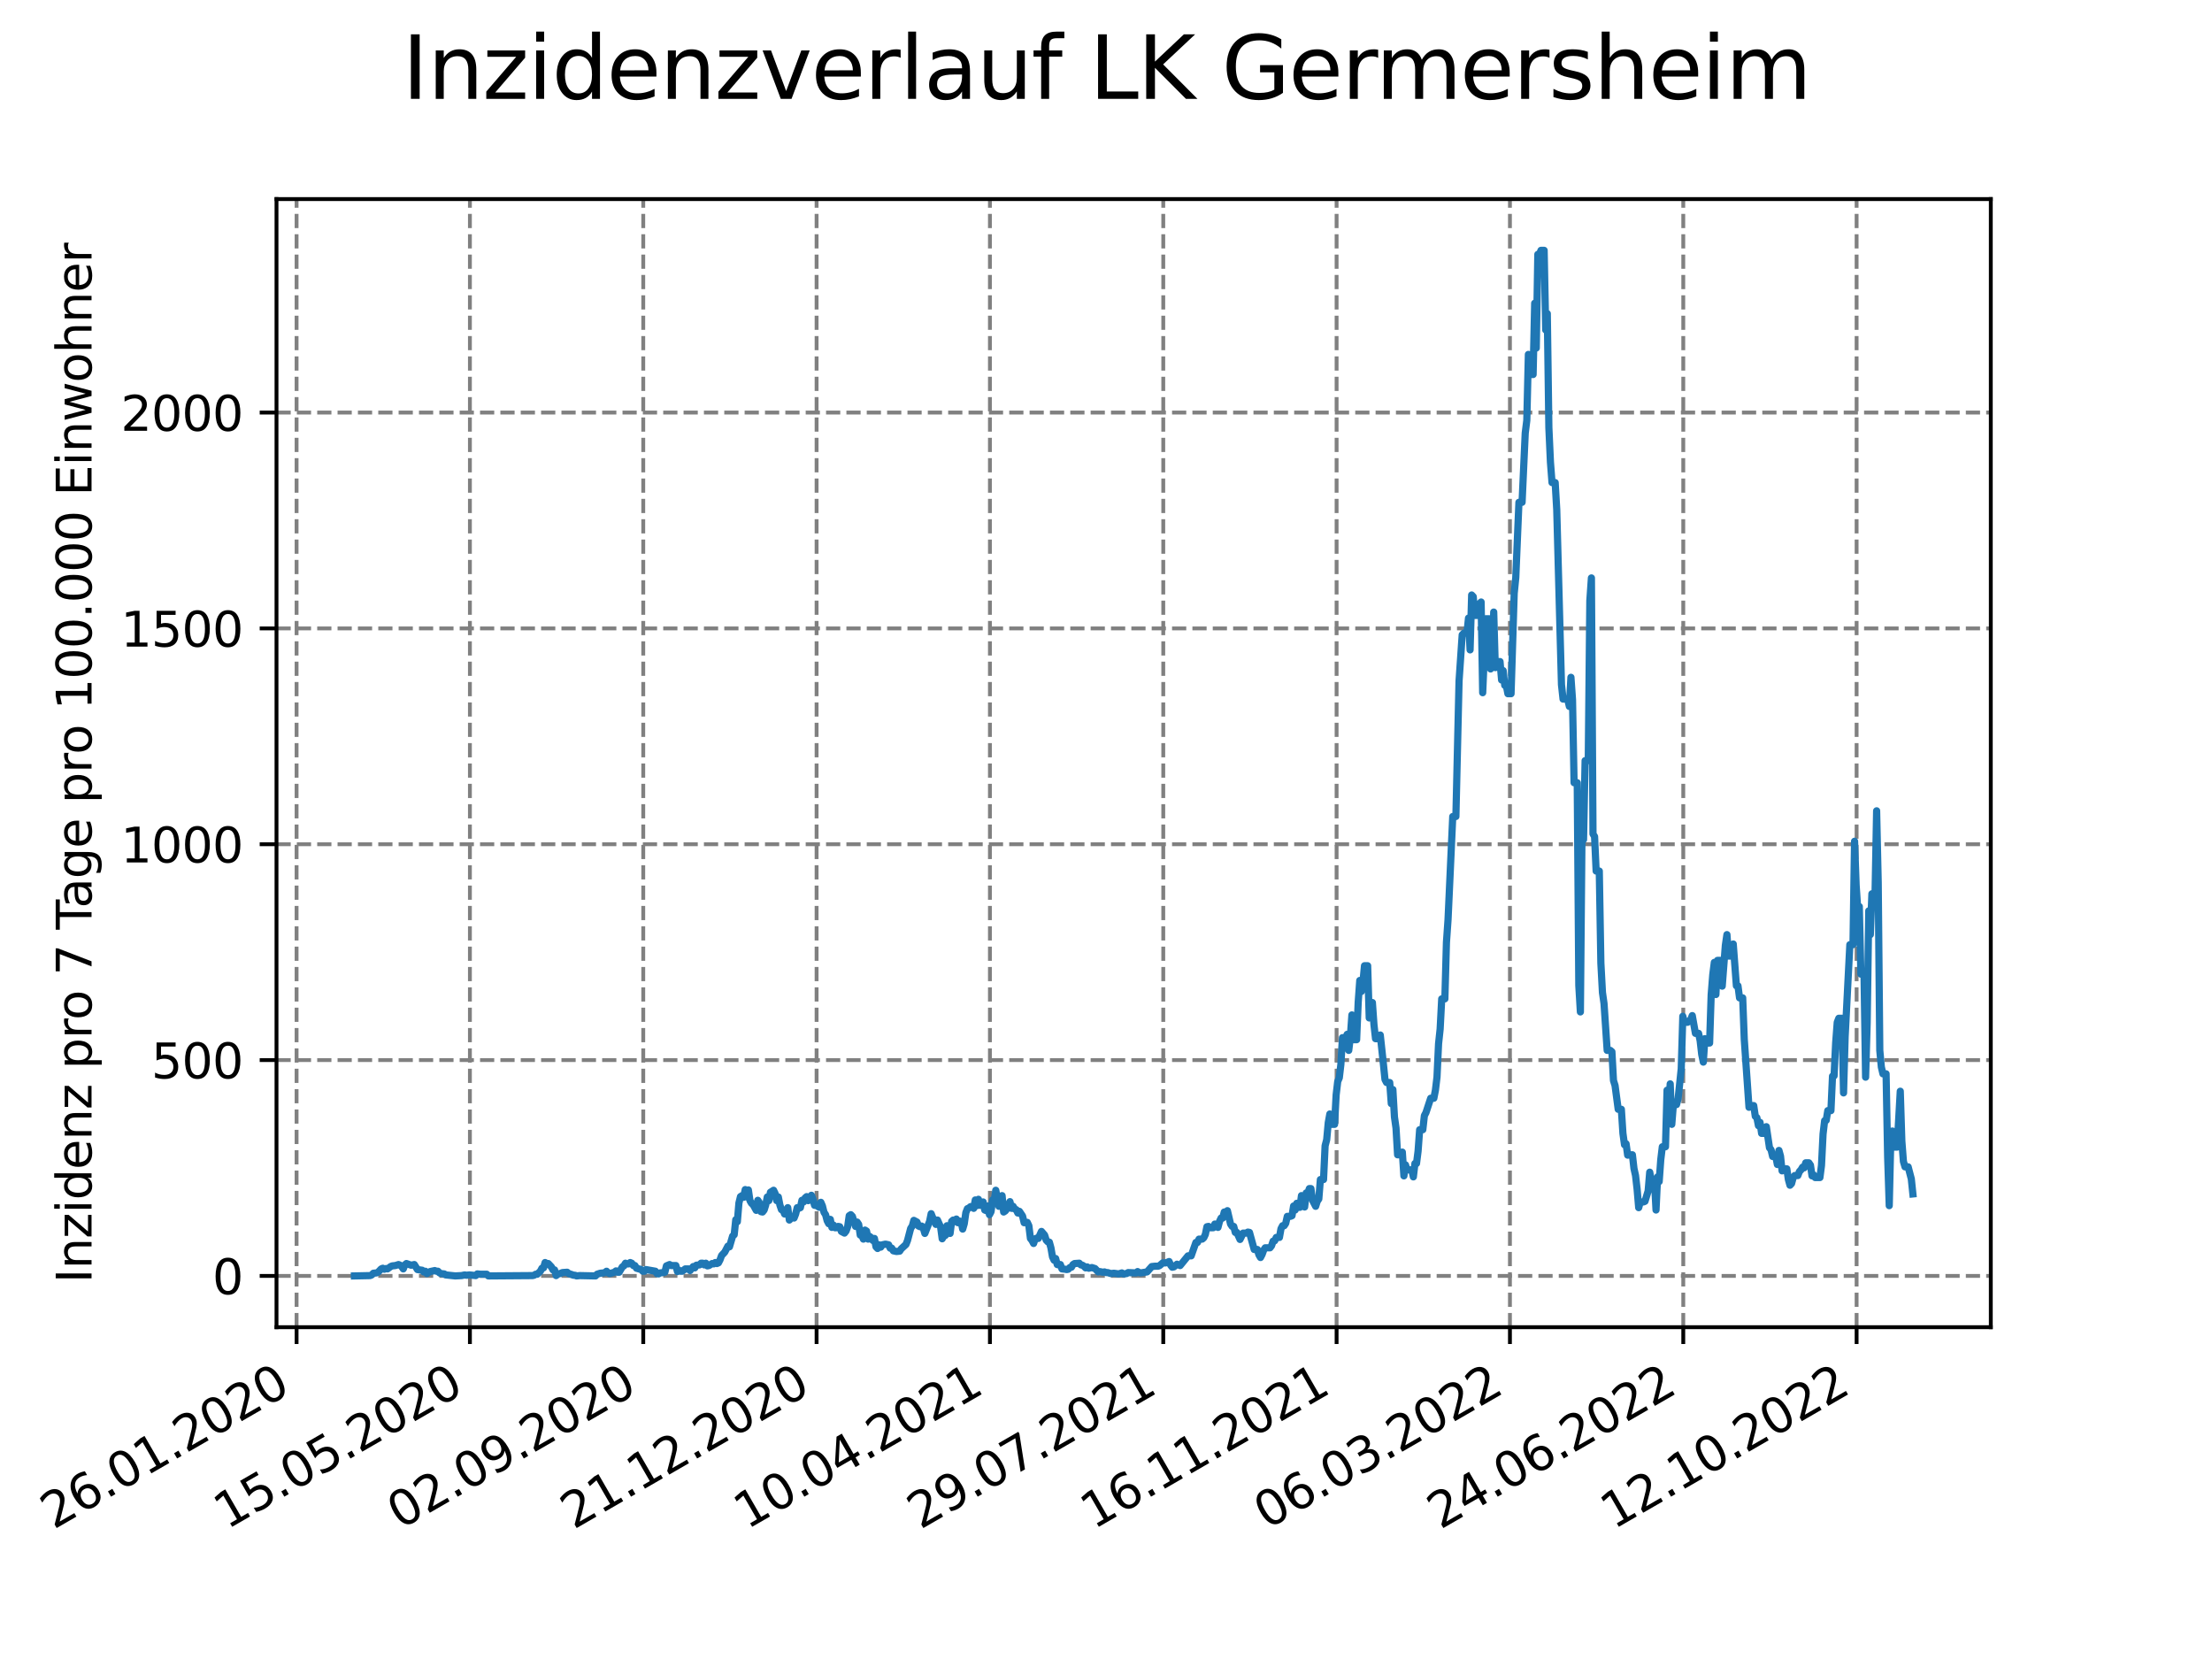 <?xml version="1.0" encoding="utf-8" standalone="no"?>
<!DOCTYPE svg PUBLIC "-//W3C//DTD SVG 1.1//EN"
  "http://www.w3.org/Graphics/SVG/1.1/DTD/svg11.dtd">
<svg xmlns:xlink="http://www.w3.org/1999/xlink" width="460.8pt" height="345.6pt" viewBox="0 0 460.8 345.6" xmlns="http://www.w3.org/2000/svg" version="1.1">
 <defs>
  <style type="text/css">*{stroke-linejoin: round; stroke-linecap: butt}</style>
 </defs>
 <g id="figure_1">
  <g id="patch_1">
   <path d="M 0 345.6 
L 460.8 345.6 
L 460.8 0 
L 0 0 
z
" style="fill: #ffffff"/>
  </g>
  <g id="axes_1">
   <g id="patch_2">
    <path d="M 57.6 276.48 
L 414.72 276.48 
L 414.72 41.472 
L 57.6 41.472 
z
" style="fill: #ffffff"/>
   </g>
   <g id="matplotlib.axis_1">
    <g id="xtick_1">
     <g id="line2d_1">
      <path d="M 61.783 276.48 
L 61.783 41.472 
" clip-path="url(#pbf57251421)" style="fill: none; stroke-dasharray: 2.96,1.28; stroke-dashoffset: 0; stroke: #808080; stroke-width: 0.8"/>
     </g>
     <g id="line2d_2">
      <defs>
       <path id="mf6ea72f4f0" d="M 0 0 
L 0 3.5 
" style="stroke: #000000; stroke-width: 0.8"/>
      </defs>
      <g>
       <use xlink:href="#mf6ea72f4f0" x="61.783" y="276.48" style="stroke: #000000; stroke-width: 0.8"/>
      </g>
     </g>
     <g id="text_1">
      <!-- 26.01.2020 -->
      <g transform="translate(11.157 318.689) rotate(-30) scale(0.1 -0.1)">
       <defs>
        <path id="DejaVuSans-32" d="M 1228 531 
L 3431 531 
L 3431 0 
L 469 0 
L 469 531 
Q 828 903 1448 1529 
Q 2069 2156 2228 2338 
Q 2531 2678 2651 2914 
Q 2772 3150 2772 3378 
Q 2772 3750 2511 3984 
Q 2250 4219 1831 4219 
Q 1534 4219 1204 4116 
Q 875 4013 500 3803 
L 500 4441 
Q 881 4594 1212 4672 
Q 1544 4750 1819 4750 
Q 2544 4750 2975 4387 
Q 3406 4025 3406 3419 
Q 3406 3131 3298 2873 
Q 3191 2616 2906 2266 
Q 2828 2175 2409 1742 
Q 1991 1309 1228 531 
z
" transform="scale(0.016)"/>
        <path id="DejaVuSans-36" d="M 2113 2584 
Q 1688 2584 1439 2293 
Q 1191 2003 1191 1497 
Q 1191 994 1439 701 
Q 1688 409 2113 409 
Q 2538 409 2786 701 
Q 3034 994 3034 1497 
Q 3034 2003 2786 2293 
Q 2538 2584 2113 2584 
z
M 3366 4563 
L 3366 3988 
Q 3128 4100 2886 4159 
Q 2644 4219 2406 4219 
Q 1781 4219 1451 3797 
Q 1122 3375 1075 2522 
Q 1259 2794 1537 2939 
Q 1816 3084 2150 3084 
Q 2853 3084 3261 2657 
Q 3669 2231 3669 1497 
Q 3669 778 3244 343 
Q 2819 -91 2113 -91 
Q 1303 -91 875 529 
Q 447 1150 447 2328 
Q 447 3434 972 4092 
Q 1497 4750 2381 4750 
Q 2619 4750 2861 4703 
Q 3103 4656 3366 4563 
z
" transform="scale(0.016)"/>
        <path id="DejaVuSans-2e" d="M 684 794 
L 1344 794 
L 1344 0 
L 684 0 
L 684 794 
z
" transform="scale(0.016)"/>
        <path id="DejaVuSans-30" d="M 2034 4250 
Q 1547 4250 1301 3770 
Q 1056 3291 1056 2328 
Q 1056 1369 1301 889 
Q 1547 409 2034 409 
Q 2525 409 2770 889 
Q 3016 1369 3016 2328 
Q 3016 3291 2770 3770 
Q 2525 4250 2034 4250 
z
M 2034 4750 
Q 2819 4750 3233 4129 
Q 3647 3509 3647 2328 
Q 3647 1150 3233 529 
Q 2819 -91 2034 -91 
Q 1250 -91 836 529 
Q 422 1150 422 2328 
Q 422 3509 836 4129 
Q 1250 4750 2034 4750 
z
" transform="scale(0.016)"/>
        <path id="DejaVuSans-31" d="M 794 531 
L 1825 531 
L 1825 4091 
L 703 3866 
L 703 4441 
L 1819 4666 
L 2450 4666 
L 2450 531 
L 3481 531 
L 3481 0 
L 794 0 
L 794 531 
z
" transform="scale(0.016)"/>
       </defs>
       <use xlink:href="#DejaVuSans-32"/>
       <use xlink:href="#DejaVuSans-36" x="63.623"/>
       <use xlink:href="#DejaVuSans-2e" x="127.246"/>
       <use xlink:href="#DejaVuSans-30" x="159.033"/>
       <use xlink:href="#DejaVuSans-31" x="222.656"/>
       <use xlink:href="#DejaVuSans-2e" x="286.279"/>
       <use xlink:href="#DejaVuSans-32" x="318.066"/>
       <use xlink:href="#DejaVuSans-30" x="381.689"/>
       <use xlink:href="#DejaVuSans-32" x="445.312"/>
       <use xlink:href="#DejaVuSans-30" x="508.936"/>
      </g>
     </g>
    </g>
    <g id="xtick_2">
     <g id="line2d_3">
      <path d="M 97.892 276.48 
L 97.892 41.472 
" clip-path="url(#pbf57251421)" style="fill: none; stroke-dasharray: 2.96,1.28; stroke-dashoffset: 0; stroke: #808080; stroke-width: 0.8"/>
     </g>
     <g id="line2d_4">
      <g>
       <use xlink:href="#mf6ea72f4f0" x="97.892" y="276.48" style="stroke: #000000; stroke-width: 0.8"/>
      </g>
     </g>
     <g id="text_2">
      <!-- 15.05.2020 -->
      <g transform="translate(47.267 318.689) rotate(-30) scale(0.1 -0.1)">
       <defs>
        <path id="DejaVuSans-35" d="M 691 4666 
L 3169 4666 
L 3169 4134 
L 1269 4134 
L 1269 2991 
Q 1406 3038 1543 3061 
Q 1681 3084 1819 3084 
Q 2600 3084 3056 2656 
Q 3513 2228 3513 1497 
Q 3513 744 3044 326 
Q 2575 -91 1722 -91 
Q 1428 -91 1123 -41 
Q 819 9 494 109 
L 494 744 
Q 775 591 1075 516 
Q 1375 441 1709 441 
Q 2250 441 2565 725 
Q 2881 1009 2881 1497 
Q 2881 1984 2565 2268 
Q 2250 2553 1709 2553 
Q 1456 2553 1204 2497 
Q 953 2441 691 2322 
L 691 4666 
z
" transform="scale(0.016)"/>
       </defs>
       <use xlink:href="#DejaVuSans-31"/>
       <use xlink:href="#DejaVuSans-35" x="63.623"/>
       <use xlink:href="#DejaVuSans-2e" x="127.246"/>
       <use xlink:href="#DejaVuSans-30" x="159.033"/>
       <use xlink:href="#DejaVuSans-35" x="222.656"/>
       <use xlink:href="#DejaVuSans-2e" x="286.279"/>
       <use xlink:href="#DejaVuSans-32" x="318.066"/>
       <use xlink:href="#DejaVuSans-30" x="381.689"/>
       <use xlink:href="#DejaVuSans-32" x="445.312"/>
       <use xlink:href="#DejaVuSans-30" x="508.936"/>
      </g>
     </g>
    </g>
    <g id="xtick_3">
     <g id="line2d_5">
      <path d="M 134.001 276.48 
L 134.001 41.472 
" clip-path="url(#pbf57251421)" style="fill: none; stroke-dasharray: 2.96,1.28; stroke-dashoffset: 0; stroke: #808080; stroke-width: 0.8"/>
     </g>
     <g id="line2d_6">
      <g>
       <use xlink:href="#mf6ea72f4f0" x="134.001" y="276.48" style="stroke: #000000; stroke-width: 0.8"/>
      </g>
     </g>
     <g id="text_3">
      <!-- 02.09.2020 -->
      <g transform="translate(83.376 318.689) rotate(-30) scale(0.1 -0.1)">
       <defs>
        <path id="DejaVuSans-39" d="M 703 97 
L 703 672 
Q 941 559 1184 500 
Q 1428 441 1663 441 
Q 2288 441 2617 861 
Q 2947 1281 2994 2138 
Q 2813 1869 2534 1725 
Q 2256 1581 1919 1581 
Q 1219 1581 811 2004 
Q 403 2428 403 3163 
Q 403 3881 828 4315 
Q 1253 4750 1959 4750 
Q 2769 4750 3195 4129 
Q 3622 3509 3622 2328 
Q 3622 1225 3098 567 
Q 2575 -91 1691 -91 
Q 1453 -91 1209 -44 
Q 966 3 703 97 
z
M 1959 2075 
Q 2384 2075 2632 2365 
Q 2881 2656 2881 3163 
Q 2881 3666 2632 3958 
Q 2384 4250 1959 4250 
Q 1534 4250 1286 3958 
Q 1038 3666 1038 3163 
Q 1038 2656 1286 2365 
Q 1534 2075 1959 2075 
z
" transform="scale(0.016)"/>
       </defs>
       <use xlink:href="#DejaVuSans-30"/>
       <use xlink:href="#DejaVuSans-32" x="63.623"/>
       <use xlink:href="#DejaVuSans-2e" x="127.246"/>
       <use xlink:href="#DejaVuSans-30" x="159.033"/>
       <use xlink:href="#DejaVuSans-39" x="222.656"/>
       <use xlink:href="#DejaVuSans-2e" x="286.279"/>
       <use xlink:href="#DejaVuSans-32" x="318.066"/>
       <use xlink:href="#DejaVuSans-30" x="381.689"/>
       <use xlink:href="#DejaVuSans-32" x="445.312"/>
       <use xlink:href="#DejaVuSans-30" x="508.936"/>
      </g>
     </g>
    </g>
    <g id="xtick_4">
     <g id="line2d_7">
      <path d="M 170.11 276.48 
L 170.11 41.472 
" clip-path="url(#pbf57251421)" style="fill: none; stroke-dasharray: 2.96,1.28; stroke-dashoffset: 0; stroke: #808080; stroke-width: 0.8"/>
     </g>
     <g id="line2d_8">
      <g>
       <use xlink:href="#mf6ea72f4f0" x="170.11" y="276.48" style="stroke: #000000; stroke-width: 0.8"/>
      </g>
     </g>
     <g id="text_4">
      <!-- 21.12.2020 -->
      <g transform="translate(119.485 318.689) rotate(-30) scale(0.1 -0.1)">
       <use xlink:href="#DejaVuSans-32"/>
       <use xlink:href="#DejaVuSans-31" x="63.623"/>
       <use xlink:href="#DejaVuSans-2e" x="127.246"/>
       <use xlink:href="#DejaVuSans-31" x="159.033"/>
       <use xlink:href="#DejaVuSans-32" x="222.656"/>
       <use xlink:href="#DejaVuSans-2e" x="286.279"/>
       <use xlink:href="#DejaVuSans-32" x="318.066"/>
       <use xlink:href="#DejaVuSans-30" x="381.689"/>
       <use xlink:href="#DejaVuSans-32" x="445.312"/>
       <use xlink:href="#DejaVuSans-30" x="508.936"/>
      </g>
     </g>
    </g>
    <g id="xtick_5">
     <g id="line2d_9">
      <path d="M 206.219 276.48 
L 206.219 41.472 
" clip-path="url(#pbf57251421)" style="fill: none; stroke-dasharray: 2.96,1.28; stroke-dashoffset: 0; stroke: #808080; stroke-width: 0.8"/>
     </g>
     <g id="line2d_10">
      <g>
       <use xlink:href="#mf6ea72f4f0" x="206.219" y="276.48" style="stroke: #000000; stroke-width: 0.8"/>
      </g>
     </g>
     <g id="text_5">
      <!-- 10.04.2021 -->
      <g transform="translate(155.594 318.689) rotate(-30) scale(0.1 -0.1)">
       <defs>
        <path id="DejaVuSans-34" d="M 2419 4116 
L 825 1625 
L 2419 1625 
L 2419 4116 
z
M 2253 4666 
L 3047 4666 
L 3047 1625 
L 3713 1625 
L 3713 1100 
L 3047 1100 
L 3047 0 
L 2419 0 
L 2419 1100 
L 313 1100 
L 313 1709 
L 2253 4666 
z
" transform="scale(0.016)"/>
       </defs>
       <use xlink:href="#DejaVuSans-31"/>
       <use xlink:href="#DejaVuSans-30" x="63.623"/>
       <use xlink:href="#DejaVuSans-2e" x="127.246"/>
       <use xlink:href="#DejaVuSans-30" x="159.033"/>
       <use xlink:href="#DejaVuSans-34" x="222.656"/>
       <use xlink:href="#DejaVuSans-2e" x="286.279"/>
       <use xlink:href="#DejaVuSans-32" x="318.066"/>
       <use xlink:href="#DejaVuSans-30" x="381.689"/>
       <use xlink:href="#DejaVuSans-32" x="445.312"/>
       <use xlink:href="#DejaVuSans-31" x="508.936"/>
      </g>
     </g>
    </g>
    <g id="xtick_6">
     <g id="line2d_11">
      <path d="M 242.329 276.48 
L 242.329 41.472 
" clip-path="url(#pbf57251421)" style="fill: none; stroke-dasharray: 2.96,1.28; stroke-dashoffset: 0; stroke: #808080; stroke-width: 0.8"/>
     </g>
     <g id="line2d_12">
      <g>
       <use xlink:href="#mf6ea72f4f0" x="242.329" y="276.48" style="stroke: #000000; stroke-width: 0.8"/>
      </g>
     </g>
     <g id="text_6">
      <!-- 29.07.2021 -->
      <g transform="translate(191.703 318.689) rotate(-30) scale(0.1 -0.1)">
       <defs>
        <path id="DejaVuSans-37" d="M 525 4666 
L 3525 4666 
L 3525 4397 
L 1831 0 
L 1172 0 
L 2766 4134 
L 525 4134 
L 525 4666 
z
" transform="scale(0.016)"/>
       </defs>
       <use xlink:href="#DejaVuSans-32"/>
       <use xlink:href="#DejaVuSans-39" x="63.623"/>
       <use xlink:href="#DejaVuSans-2e" x="127.246"/>
       <use xlink:href="#DejaVuSans-30" x="159.033"/>
       <use xlink:href="#DejaVuSans-37" x="222.656"/>
       <use xlink:href="#DejaVuSans-2e" x="286.279"/>
       <use xlink:href="#DejaVuSans-32" x="318.066"/>
       <use xlink:href="#DejaVuSans-30" x="381.689"/>
       <use xlink:href="#DejaVuSans-32" x="445.312"/>
       <use xlink:href="#DejaVuSans-31" x="508.936"/>
      </g>
     </g>
    </g>
    <g id="xtick_7">
     <g id="line2d_13">
      <path d="M 278.438 276.48 
L 278.438 41.472 
" clip-path="url(#pbf57251421)" style="fill: none; stroke-dasharray: 2.96,1.28; stroke-dashoffset: 0; stroke: #808080; stroke-width: 0.8"/>
     </g>
     <g id="line2d_14">
      <g>
       <use xlink:href="#mf6ea72f4f0" x="278.438" y="276.48" style="stroke: #000000; stroke-width: 0.8"/>
      </g>
     </g>
     <g id="text_7">
      <!-- 16.11.2021 -->
      <g transform="translate(227.813 318.689) rotate(-30) scale(0.1 -0.1)">
       <use xlink:href="#DejaVuSans-31"/>
       <use xlink:href="#DejaVuSans-36" x="63.623"/>
       <use xlink:href="#DejaVuSans-2e" x="127.246"/>
       <use xlink:href="#DejaVuSans-31" x="159.033"/>
       <use xlink:href="#DejaVuSans-31" x="222.656"/>
       <use xlink:href="#DejaVuSans-2e" x="286.279"/>
       <use xlink:href="#DejaVuSans-32" x="318.066"/>
       <use xlink:href="#DejaVuSans-30" x="381.689"/>
       <use xlink:href="#DejaVuSans-32" x="445.312"/>
       <use xlink:href="#DejaVuSans-31" x="508.936"/>
      </g>
     </g>
    </g>
    <g id="xtick_8">
     <g id="line2d_15">
      <path d="M 314.547 276.48 
L 314.547 41.472 
" clip-path="url(#pbf57251421)" style="fill: none; stroke-dasharray: 2.96,1.28; stroke-dashoffset: 0; stroke: #808080; stroke-width: 0.8"/>
     </g>
     <g id="line2d_16">
      <g>
       <use xlink:href="#mf6ea72f4f0" x="314.547" y="276.48" style="stroke: #000000; stroke-width: 0.8"/>
      </g>
     </g>
     <g id="text_8">
      <!-- 06.03.2022 -->
      <g transform="translate(263.922 318.689) rotate(-30) scale(0.1 -0.1)">
       <defs>
        <path id="DejaVuSans-33" d="M 2597 2516 
Q 3050 2419 3304 2112 
Q 3559 1806 3559 1356 
Q 3559 666 3084 287 
Q 2609 -91 1734 -91 
Q 1441 -91 1130 -33 
Q 819 25 488 141 
L 488 750 
Q 750 597 1062 519 
Q 1375 441 1716 441 
Q 2309 441 2620 675 
Q 2931 909 2931 1356 
Q 2931 1769 2642 2001 
Q 2353 2234 1838 2234 
L 1294 2234 
L 1294 2753 
L 1863 2753 
Q 2328 2753 2575 2939 
Q 2822 3125 2822 3475 
Q 2822 3834 2567 4026 
Q 2313 4219 1838 4219 
Q 1578 4219 1281 4162 
Q 984 4106 628 3988 
L 628 4550 
Q 988 4650 1302 4700 
Q 1616 4750 1894 4750 
Q 2613 4750 3031 4423 
Q 3450 4097 3450 3541 
Q 3450 3153 3228 2886 
Q 3006 2619 2597 2516 
z
" transform="scale(0.016)"/>
       </defs>
       <use xlink:href="#DejaVuSans-30"/>
       <use xlink:href="#DejaVuSans-36" x="63.623"/>
       <use xlink:href="#DejaVuSans-2e" x="127.246"/>
       <use xlink:href="#DejaVuSans-30" x="159.033"/>
       <use xlink:href="#DejaVuSans-33" x="222.656"/>
       <use xlink:href="#DejaVuSans-2e" x="286.279"/>
       <use xlink:href="#DejaVuSans-32" x="318.066"/>
       <use xlink:href="#DejaVuSans-30" x="381.689"/>
       <use xlink:href="#DejaVuSans-32" x="445.312"/>
       <use xlink:href="#DejaVuSans-32" x="508.936"/>
      </g>
     </g>
    </g>
    <g id="xtick_9">
     <g id="line2d_17">
      <path d="M 350.656 276.48 
L 350.656 41.472 
" clip-path="url(#pbf57251421)" style="fill: none; stroke-dasharray: 2.96,1.28; stroke-dashoffset: 0; stroke: #808080; stroke-width: 0.8"/>
     </g>
     <g id="line2d_18">
      <g>
       <use xlink:href="#mf6ea72f4f0" x="350.656" y="276.48" style="stroke: #000000; stroke-width: 0.8"/>
      </g>
     </g>
     <g id="text_9">
      <!-- 24.06.2022 -->
      <g transform="translate(300.031 318.689) rotate(-30) scale(0.1 -0.1)">
       <use xlink:href="#DejaVuSans-32"/>
       <use xlink:href="#DejaVuSans-34" x="63.623"/>
       <use xlink:href="#DejaVuSans-2e" x="127.246"/>
       <use xlink:href="#DejaVuSans-30" x="159.033"/>
       <use xlink:href="#DejaVuSans-36" x="222.656"/>
       <use xlink:href="#DejaVuSans-2e" x="286.279"/>
       <use xlink:href="#DejaVuSans-32" x="318.066"/>
       <use xlink:href="#DejaVuSans-30" x="381.689"/>
       <use xlink:href="#DejaVuSans-32" x="445.312"/>
       <use xlink:href="#DejaVuSans-32" x="508.936"/>
      </g>
     </g>
    </g>
    <g id="xtick_10">
     <g id="line2d_19">
      <path d="M 386.765 276.48 
L 386.765 41.472 
" clip-path="url(#pbf57251421)" style="fill: none; stroke-dasharray: 2.96,1.28; stroke-dashoffset: 0; stroke: #808080; stroke-width: 0.8"/>
     </g>
     <g id="line2d_20">
      <g>
       <use xlink:href="#mf6ea72f4f0" x="386.765" y="276.48" style="stroke: #000000; stroke-width: 0.8"/>
      </g>
     </g>
     <g id="text_10">
      <!-- 12.10.2022 -->
      <g transform="translate(336.14 318.689) rotate(-30) scale(0.1 -0.1)">
       <use xlink:href="#DejaVuSans-31"/>
       <use xlink:href="#DejaVuSans-32" x="63.623"/>
       <use xlink:href="#DejaVuSans-2e" x="127.246"/>
       <use xlink:href="#DejaVuSans-31" x="159.033"/>
       <use xlink:href="#DejaVuSans-30" x="222.656"/>
       <use xlink:href="#DejaVuSans-2e" x="286.279"/>
       <use xlink:href="#DejaVuSans-32" x="318.066"/>
       <use xlink:href="#DejaVuSans-30" x="381.689"/>
       <use xlink:href="#DejaVuSans-32" x="445.312"/>
       <use xlink:href="#DejaVuSans-32" x="508.936"/>
      </g>
     </g>
    </g>
   </g>
   <g id="matplotlib.axis_2">
    <g id="ytick_1">
     <g id="line2d_21">
      <path d="M 57.6 265.798 
L 414.72 265.798 
" clip-path="url(#pbf57251421)" style="fill: none; stroke-dasharray: 2.96,1.28; stroke-dashoffset: 0; stroke: #808080; stroke-width: 0.8"/>
     </g>
     <g id="line2d_22">
      <defs>
       <path id="me02927dd62" d="M 0 0 
L -3.5 0 
" style="stroke: #000000; stroke-width: 0.8"/>
      </defs>
      <g>
       <use xlink:href="#me02927dd62" x="57.6" y="265.798" style="stroke: #000000; stroke-width: 0.8"/>
      </g>
     </g>
     <g id="text_11">
      <!-- 0 -->
      <g transform="translate(44.237 269.597) scale(0.1 -0.1)">
       <use xlink:href="#DejaVuSans-30"/>
      </g>
     </g>
    </g>
    <g id="ytick_2">
     <g id="line2d_23">
      <path d="M 57.6 220.834 
L 414.72 220.834 
" clip-path="url(#pbf57251421)" style="fill: none; stroke-dasharray: 2.96,1.28; stroke-dashoffset: 0; stroke: #808080; stroke-width: 0.8"/>
     </g>
     <g id="line2d_24">
      <g>
       <use xlink:href="#me02927dd62" x="57.6" y="220.834" style="stroke: #000000; stroke-width: 0.8"/>
      </g>
     </g>
     <g id="text_12">
      <!-- 500 -->
      <g transform="translate(31.512 224.633) scale(0.1 -0.1)">
       <use xlink:href="#DejaVuSans-35"/>
       <use xlink:href="#DejaVuSans-30" x="63.623"/>
       <use xlink:href="#DejaVuSans-30" x="127.246"/>
      </g>
     </g>
    </g>
    <g id="ytick_3">
     <g id="line2d_25">
      <path d="M 57.6 175.87 
L 414.72 175.87 
" clip-path="url(#pbf57251421)" style="fill: none; stroke-dasharray: 2.96,1.28; stroke-dashoffset: 0; stroke: #808080; stroke-width: 0.8"/>
     </g>
     <g id="line2d_26">
      <g>
       <use xlink:href="#me02927dd62" x="57.6" y="175.87" style="stroke: #000000; stroke-width: 0.8"/>
      </g>
     </g>
     <g id="text_13">
      <!-- 1000 -->
      <g transform="translate(25.15 179.669) scale(0.1 -0.1)">
       <use xlink:href="#DejaVuSans-31"/>
       <use xlink:href="#DejaVuSans-30" x="63.623"/>
       <use xlink:href="#DejaVuSans-30" x="127.246"/>
       <use xlink:href="#DejaVuSans-30" x="190.869"/>
      </g>
     </g>
    </g>
    <g id="ytick_4">
     <g id="line2d_27">
      <path d="M 57.6 130.906 
L 414.72 130.906 
" clip-path="url(#pbf57251421)" style="fill: none; stroke-dasharray: 2.96,1.28; stroke-dashoffset: 0; stroke: #808080; stroke-width: 0.8"/>
     </g>
     <g id="line2d_28">
      <g>
       <use xlink:href="#me02927dd62" x="57.6" y="130.906" style="stroke: #000000; stroke-width: 0.8"/>
      </g>
     </g>
     <g id="text_14">
      <!-- 1500 -->
      <g transform="translate(25.15 134.706) scale(0.1 -0.1)">
       <use xlink:href="#DejaVuSans-31"/>
       <use xlink:href="#DejaVuSans-35" x="63.623"/>
       <use xlink:href="#DejaVuSans-30" x="127.246"/>
       <use xlink:href="#DejaVuSans-30" x="190.869"/>
      </g>
     </g>
    </g>
    <g id="ytick_5">
     <g id="line2d_29">
      <path d="M 57.6 85.943 
L 414.72 85.943 
" clip-path="url(#pbf57251421)" style="fill: none; stroke-dasharray: 2.96,1.28; stroke-dashoffset: 0; stroke: #808080; stroke-width: 0.8"/>
     </g>
     <g id="line2d_30">
      <g>
       <use xlink:href="#me02927dd62" x="57.6" y="85.943" style="stroke: #000000; stroke-width: 0.8"/>
      </g>
     </g>
     <g id="text_15">
      <!-- 2000 -->
      <g transform="translate(25.15 89.742) scale(0.1 -0.1)">
       <use xlink:href="#DejaVuSans-32"/>
       <use xlink:href="#DejaVuSans-30" x="63.623"/>
       <use xlink:href="#DejaVuSans-30" x="127.246"/>
       <use xlink:href="#DejaVuSans-30" x="190.869"/>
      </g>
     </g>
    </g>
    <g id="text_16">
     <!-- Inzidenz pro 7 Tage pro 100.000 Einwohner -->
     <g transform="translate(19.07 267.301) rotate(-90) scale(0.1 -0.1)">
      <defs>
       <path id="DejaVuSans-49" d="M 628 4666 
L 1259 4666 
L 1259 0 
L 628 0 
L 628 4666 
z
" transform="scale(0.016)"/>
       <path id="DejaVuSans-6e" d="M 3513 2113 
L 3513 0 
L 2938 0 
L 2938 2094 
Q 2938 2591 2744 2837 
Q 2550 3084 2163 3084 
Q 1697 3084 1428 2787 
Q 1159 2491 1159 1978 
L 1159 0 
L 581 0 
L 581 3500 
L 1159 3500 
L 1159 2956 
Q 1366 3272 1645 3428 
Q 1925 3584 2291 3584 
Q 2894 3584 3203 3211 
Q 3513 2838 3513 2113 
z
" transform="scale(0.016)"/>
       <path id="DejaVuSans-7a" d="M 353 3500 
L 3084 3500 
L 3084 2975 
L 922 459 
L 3084 459 
L 3084 0 
L 275 0 
L 275 525 
L 2438 3041 
L 353 3041 
L 353 3500 
z
" transform="scale(0.016)"/>
       <path id="DejaVuSans-69" d="M 603 3500 
L 1178 3500 
L 1178 0 
L 603 0 
L 603 3500 
z
M 603 4863 
L 1178 4863 
L 1178 4134 
L 603 4134 
L 603 4863 
z
" transform="scale(0.016)"/>
       <path id="DejaVuSans-64" d="M 2906 2969 
L 2906 4863 
L 3481 4863 
L 3481 0 
L 2906 0 
L 2906 525 
Q 2725 213 2448 61 
Q 2172 -91 1784 -91 
Q 1150 -91 751 415 
Q 353 922 353 1747 
Q 353 2572 751 3078 
Q 1150 3584 1784 3584 
Q 2172 3584 2448 3432 
Q 2725 3281 2906 2969 
z
M 947 1747 
Q 947 1113 1208 752 
Q 1469 391 1925 391 
Q 2381 391 2643 752 
Q 2906 1113 2906 1747 
Q 2906 2381 2643 2742 
Q 2381 3103 1925 3103 
Q 1469 3103 1208 2742 
Q 947 2381 947 1747 
z
" transform="scale(0.016)"/>
       <path id="DejaVuSans-65" d="M 3597 1894 
L 3597 1613 
L 953 1613 
Q 991 1019 1311 708 
Q 1631 397 2203 397 
Q 2534 397 2845 478 
Q 3156 559 3463 722 
L 3463 178 
Q 3153 47 2828 -22 
Q 2503 -91 2169 -91 
Q 1331 -91 842 396 
Q 353 884 353 1716 
Q 353 2575 817 3079 
Q 1281 3584 2069 3584 
Q 2775 3584 3186 3129 
Q 3597 2675 3597 1894 
z
M 3022 2063 
Q 3016 2534 2758 2815 
Q 2500 3097 2075 3097 
Q 1594 3097 1305 2825 
Q 1016 2553 972 2059 
L 3022 2063 
z
" transform="scale(0.016)"/>
       <path id="DejaVuSans-20" transform="scale(0.016)"/>
       <path id="DejaVuSans-70" d="M 1159 525 
L 1159 -1331 
L 581 -1331 
L 581 3500 
L 1159 3500 
L 1159 2969 
Q 1341 3281 1617 3432 
Q 1894 3584 2278 3584 
Q 2916 3584 3314 3078 
Q 3713 2572 3713 1747 
Q 3713 922 3314 415 
Q 2916 -91 2278 -91 
Q 1894 -91 1617 61 
Q 1341 213 1159 525 
z
M 3116 1747 
Q 3116 2381 2855 2742 
Q 2594 3103 2138 3103 
Q 1681 3103 1420 2742 
Q 1159 2381 1159 1747 
Q 1159 1113 1420 752 
Q 1681 391 2138 391 
Q 2594 391 2855 752 
Q 3116 1113 3116 1747 
z
" transform="scale(0.016)"/>
       <path id="DejaVuSans-72" d="M 2631 2963 
Q 2534 3019 2420 3045 
Q 2306 3072 2169 3072 
Q 1681 3072 1420 2755 
Q 1159 2438 1159 1844 
L 1159 0 
L 581 0 
L 581 3500 
L 1159 3500 
L 1159 2956 
Q 1341 3275 1631 3429 
Q 1922 3584 2338 3584 
Q 2397 3584 2469 3576 
Q 2541 3569 2628 3553 
L 2631 2963 
z
" transform="scale(0.016)"/>
       <path id="DejaVuSans-6f" d="M 1959 3097 
Q 1497 3097 1228 2736 
Q 959 2375 959 1747 
Q 959 1119 1226 758 
Q 1494 397 1959 397 
Q 2419 397 2687 759 
Q 2956 1122 2956 1747 
Q 2956 2369 2687 2733 
Q 2419 3097 1959 3097 
z
M 1959 3584 
Q 2709 3584 3137 3096 
Q 3566 2609 3566 1747 
Q 3566 888 3137 398 
Q 2709 -91 1959 -91 
Q 1206 -91 779 398 
Q 353 888 353 1747 
Q 353 2609 779 3096 
Q 1206 3584 1959 3584 
z
" transform="scale(0.016)"/>
       <path id="DejaVuSans-54" d="M -19 4666 
L 3928 4666 
L 3928 4134 
L 2272 4134 
L 2272 0 
L 1638 0 
L 1638 4134 
L -19 4134 
L -19 4666 
z
" transform="scale(0.016)"/>
       <path id="DejaVuSans-61" d="M 2194 1759 
Q 1497 1759 1228 1600 
Q 959 1441 959 1056 
Q 959 750 1161 570 
Q 1363 391 1709 391 
Q 2188 391 2477 730 
Q 2766 1069 2766 1631 
L 2766 1759 
L 2194 1759 
z
M 3341 1997 
L 3341 0 
L 2766 0 
L 2766 531 
Q 2569 213 2275 61 
Q 1981 -91 1556 -91 
Q 1019 -91 701 211 
Q 384 513 384 1019 
Q 384 1609 779 1909 
Q 1175 2209 1959 2209 
L 2766 2209 
L 2766 2266 
Q 2766 2663 2505 2880 
Q 2244 3097 1772 3097 
Q 1472 3097 1187 3025 
Q 903 2953 641 2809 
L 641 3341 
Q 956 3463 1253 3523 
Q 1550 3584 1831 3584 
Q 2591 3584 2966 3190 
Q 3341 2797 3341 1997 
z
" transform="scale(0.016)"/>
       <path id="DejaVuSans-67" d="M 2906 1791 
Q 2906 2416 2648 2759 
Q 2391 3103 1925 3103 
Q 1463 3103 1205 2759 
Q 947 2416 947 1791 
Q 947 1169 1205 825 
Q 1463 481 1925 481 
Q 2391 481 2648 825 
Q 2906 1169 2906 1791 
z
M 3481 434 
Q 3481 -459 3084 -895 
Q 2688 -1331 1869 -1331 
Q 1566 -1331 1297 -1286 
Q 1028 -1241 775 -1147 
L 775 -588 
Q 1028 -725 1275 -790 
Q 1522 -856 1778 -856 
Q 2344 -856 2625 -561 
Q 2906 -266 2906 331 
L 2906 616 
Q 2728 306 2450 153 
Q 2172 0 1784 0 
Q 1141 0 747 490 
Q 353 981 353 1791 
Q 353 2603 747 3093 
Q 1141 3584 1784 3584 
Q 2172 3584 2450 3431 
Q 2728 3278 2906 2969 
L 2906 3500 
L 3481 3500 
L 3481 434 
z
" transform="scale(0.016)"/>
       <path id="DejaVuSans-45" d="M 628 4666 
L 3578 4666 
L 3578 4134 
L 1259 4134 
L 1259 2753 
L 3481 2753 
L 3481 2222 
L 1259 2222 
L 1259 531 
L 3634 531 
L 3634 0 
L 628 0 
L 628 4666 
z
" transform="scale(0.016)"/>
       <path id="DejaVuSans-77" d="M 269 3500 
L 844 3500 
L 1563 769 
L 2278 3500 
L 2956 3500 
L 3675 769 
L 4391 3500 
L 4966 3500 
L 4050 0 
L 3372 0 
L 2619 2869 
L 1863 0 
L 1184 0 
L 269 3500 
z
" transform="scale(0.016)"/>
       <path id="DejaVuSans-68" d="M 3513 2113 
L 3513 0 
L 2938 0 
L 2938 2094 
Q 2938 2591 2744 2837 
Q 2550 3084 2163 3084 
Q 1697 3084 1428 2787 
Q 1159 2491 1159 1978 
L 1159 0 
L 581 0 
L 581 4863 
L 1159 4863 
L 1159 2956 
Q 1366 3272 1645 3428 
Q 1925 3584 2291 3584 
Q 2894 3584 3203 3211 
Q 3513 2838 3513 2113 
z
" transform="scale(0.016)"/>
      </defs>
      <use xlink:href="#DejaVuSans-49"/>
      <use xlink:href="#DejaVuSans-6e" x="29.492"/>
      <use xlink:href="#DejaVuSans-7a" x="92.871"/>
      <use xlink:href="#DejaVuSans-69" x="145.361"/>
      <use xlink:href="#DejaVuSans-64" x="173.145"/>
      <use xlink:href="#DejaVuSans-65" x="236.621"/>
      <use xlink:href="#DejaVuSans-6e" x="298.145"/>
      <use xlink:href="#DejaVuSans-7a" x="361.523"/>
      <use xlink:href="#DejaVuSans-20" x="414.014"/>
      <use xlink:href="#DejaVuSans-70" x="445.801"/>
      <use xlink:href="#DejaVuSans-72" x="509.277"/>
      <use xlink:href="#DejaVuSans-6f" x="548.141"/>
      <use xlink:href="#DejaVuSans-20" x="609.322"/>
      <use xlink:href="#DejaVuSans-37" x="641.109"/>
      <use xlink:href="#DejaVuSans-20" x="704.732"/>
      <use xlink:href="#DejaVuSans-54" x="736.52"/>
      <use xlink:href="#DejaVuSans-61" x="781.104"/>
      <use xlink:href="#DejaVuSans-67" x="842.383"/>
      <use xlink:href="#DejaVuSans-65" x="905.859"/>
      <use xlink:href="#DejaVuSans-20" x="967.383"/>
      <use xlink:href="#DejaVuSans-70" x="999.17"/>
      <use xlink:href="#DejaVuSans-72" x="1062.646"/>
      <use xlink:href="#DejaVuSans-6f" x="1101.51"/>
      <use xlink:href="#DejaVuSans-20" x="1162.691"/>
      <use xlink:href="#DejaVuSans-31" x="1194.479"/>
      <use xlink:href="#DejaVuSans-30" x="1258.102"/>
      <use xlink:href="#DejaVuSans-30" x="1321.725"/>
      <use xlink:href="#DejaVuSans-2e" x="1385.348"/>
      <use xlink:href="#DejaVuSans-30" x="1417.135"/>
      <use xlink:href="#DejaVuSans-30" x="1480.758"/>
      <use xlink:href="#DejaVuSans-30" x="1544.381"/>
      <use xlink:href="#DejaVuSans-20" x="1608.004"/>
      <use xlink:href="#DejaVuSans-45" x="1639.791"/>
      <use xlink:href="#DejaVuSans-69" x="1702.975"/>
      <use xlink:href="#DejaVuSans-6e" x="1730.758"/>
      <use xlink:href="#DejaVuSans-77" x="1794.137"/>
      <use xlink:href="#DejaVuSans-6f" x="1875.924"/>
      <use xlink:href="#DejaVuSans-68" x="1937.105"/>
      <use xlink:href="#DejaVuSans-6e" x="2000.484"/>
      <use xlink:href="#DejaVuSans-65" x="2063.863"/>
      <use xlink:href="#DejaVuSans-72" x="2125.387"/>
     </g>
    </g>
   </g>
   <g id="line2d_31">
    <path d="M 73.833 265.798 
L 77.115 265.728 
L 77.444 265.589 
L 77.772 265.24 
L 78.428 265.17 
L 78.757 265.031 
L 79.413 264.334 
L 79.742 264.195 
L 80.07 264.404 
L 80.398 264.264 
L 80.726 264.334 
L 81.383 263.846 
L 81.711 263.707 
L 82.368 263.637 
L 83.024 263.428 
L 83.352 263.567 
L 83.681 263.846 
L 84.009 264.334 
L 84.337 263.498 
L 84.665 263.219 
L 85.65 263.567 
L 86.307 263.428 
L 86.963 264.473 
L 87.948 264.613 
L 88.276 264.961 
L 88.605 264.822 
L 88.933 265.31 
L 89.589 264.892 
L 90.574 264.683 
L 90.903 264.822 
L 91.231 264.822 
L 91.559 265.17 
L 91.887 265.31 
L 92.544 265.38 
L 92.872 265.589 
L 93.529 265.658 
L 94.185 265.728 
L 94.842 265.798 
L 96.155 265.728 
L 96.811 265.589 
L 97.14 265.658 
L 97.796 265.589 
L 98.453 265.658 
L 99.109 265.728 
L 99.437 265.38 
L 100.094 265.449 
L 101.407 265.449 
L 101.735 265.798 
L 110.927 265.728 
L 111.255 265.658 
L 111.583 265.449 
L 111.912 265.449 
L 112.568 264.822 
L 112.896 264.195 
L 113.225 264.125 
L 113.553 263.01 
L 113.881 263.219 
L 114.209 263.219 
L 114.866 263.916 
L 115.194 264.543 
L 115.522 264.543 
L 115.851 265.728 
L 116.179 265.449 
L 116.836 265.24 
L 117.164 265.101 
L 118.149 265.031 
L 118.477 265.31 
L 119.133 265.519 
L 119.462 265.658 
L 119.79 265.658 
L 120.118 265.798 
L 120.775 265.728 
L 124.057 265.798 
L 124.386 265.449 
L 125.042 265.24 
L 125.699 265.17 
L 126.027 265.101 
L 126.355 264.822 
L 126.683 265.17 
L 127.012 265.31 
L 127.997 265.031 
L 128.325 264.752 
L 128.653 265.031 
L 128.981 265.031 
L 129.638 263.916 
L 129.966 263.707 
L 130.294 263.149 
L 130.623 263.288 
L 130.951 263.288 
L 131.279 263.01 
L 131.607 263.149 
L 131.936 263.637 
L 132.264 263.637 
L 132.592 264.195 
L 133.577 264.473 
L 133.905 264.822 
L 134.234 264.822 
L 134.562 264.473 
L 136.531 264.822 
L 136.86 265.31 
L 137.188 265.38 
L 137.516 265.17 
L 138.173 265.101 
L 138.501 265.031 
L 138.829 263.707 
L 139.486 263.428 
L 139.814 263.637 
L 140.799 263.637 
L 141.127 264.892 
L 141.455 264.613 
L 141.784 264.822 
L 142.112 264.822 
L 142.768 264.334 
L 143.425 264.334 
L 143.753 264.683 
L 144.41 263.846 
L 144.738 264.125 
L 145.066 263.567 
L 145.723 263.498 
L 146.051 263.149 
L 146.379 263.149 
L 146.708 263.498 
L 147.036 263.149 
L 147.364 263.707 
L 147.692 263.637 
L 148.349 263.219 
L 148.677 263.288 
L 149.006 263.01 
L 149.334 263.219 
L 149.662 263.079 
L 149.99 262.452 
L 150.319 261.546 
L 150.975 260.849 
L 151.632 259.594 
L 151.96 259.734 
L 152.616 257.503 
L 152.945 257.224 
L 153.273 254.087 
L 153.601 254.506 
L 153.93 250.602 
L 154.258 249.278 
L 154.586 249.069 
L 154.914 249.417 
L 155.243 247.814 
L 155.571 249.348 
L 155.899 247.884 
L 156.227 250.114 
L 156.556 250.672 
L 156.884 250.951 
L 157.54 252.136 
L 157.869 250.045 
L 158.197 250.533 
L 158.525 252.415 
L 158.853 252.484 
L 159.182 252.066 
L 159.51 251.021 
L 159.838 249.348 
L 160.167 250.114 
L 160.495 248.372 
L 161.151 247.954 
L 161.48 248.651 
L 161.808 250.114 
L 162.136 249.348 
L 162.464 251.021 
L 162.793 251.996 
L 163.121 252.066 
L 163.449 252.903 
L 163.777 252.763 
L 164.106 251.578 
L 164.434 254.157 
L 164.762 253.809 
L 165.091 253.669 
L 165.419 253.739 
L 165.747 252.903 
L 166.075 251.578 
L 166.404 251.718 
L 166.732 251.578 
L 167.06 250.045 
L 167.388 250.393 
L 167.717 249.557 
L 168.045 249.278 
L 168.373 250.114 
L 169.03 248.999 
L 169.358 249.836 
L 169.686 251.09 
L 170.015 251.09 
L 170.671 251.508 
L 170.999 250.463 
L 171.328 251.23 
L 171.656 252.554 
L 171.984 253.042 
L 172.312 254.297 
L 172.641 254.924 
L 172.969 254.018 
L 173.297 255.691 
L 173.625 255.203 
L 173.954 255.76 
L 174.282 255.76 
L 174.61 255.482 
L 174.938 255.551 
L 175.267 256.527 
L 175.923 256.876 
L 176.252 256.457 
L 176.58 255.551 
L 176.908 253.251 
L 177.236 253.042 
L 177.565 253.39 
L 178.221 255.482 
L 178.549 254.575 
L 178.878 255.063 
L 179.206 257.294 
L 179.534 257.364 
L 179.862 258.13 
L 180.191 256.248 
L 180.519 256.457 
L 180.847 258.13 
L 181.176 257.573 
L 181.504 257.852 
L 181.832 258.409 
L 182.16 257.991 
L 182.489 259.734 
L 182.817 260.082 
L 183.145 259.315 
L 183.473 259.803 
L 183.802 259.315 
L 184.458 259.176 
L 185.115 259.315 
L 185.443 260.012 
L 185.771 260.012 
L 186.1 260.57 
L 186.756 260.709 
L 187.413 260.64 
L 187.741 260.152 
L 188.726 259.246 
L 189.054 258.409 
L 189.71 255.9 
L 190.039 255.412 
L 190.367 254.227 
L 191.023 254.575 
L 191.352 255.412 
L 191.68 255.551 
L 192.008 255.412 
L 192.337 255.83 
L 192.665 256.945 
L 193.65 254.436 
L 193.978 252.833 
L 194.306 253.669 
L 194.634 254.087 
L 194.963 255.063 
L 195.291 254.157 
L 195.947 255.621 
L 196.276 258.061 
L 196.604 257.503 
L 196.932 257.364 
L 197.261 255.342 
L 197.589 256.876 
L 197.917 256.945 
L 198.245 254.436 
L 198.574 254.157 
L 198.902 254.506 
L 199.23 253.948 
L 199.558 254.715 
L 199.887 254.366 
L 200.215 254.506 
L 200.543 256.039 
L 200.871 254.924 
L 201.2 252.624 
L 201.528 251.787 
L 201.856 251.648 
L 202.185 251.369 
L 202.513 251.369 
L 202.841 251.718 
L 203.169 249.975 
L 203.498 251.16 
L 203.826 249.836 
L 204.154 251.09 
L 204.482 250.463 
L 204.811 250.393 
L 205.139 252.066 
L 205.467 252.205 
L 205.795 251.23 
L 206.124 253.042 
L 206.452 252.415 
L 206.78 249.975 
L 207.109 250.184 
L 207.437 247.954 
L 208.093 251.299 
L 208.422 250.393 
L 208.75 249.069 
L 209.078 252.484 
L 209.406 252.275 
L 209.735 251.857 
L 210.391 250.323 
L 210.719 251.718 
L 211.048 251.299 
L 211.376 251.857 
L 211.704 251.996 
L 212.032 252.693 
L 212.361 252.345 
L 213.017 253.321 
L 213.346 254.715 
L 214.002 254.645 
L 214.33 255.342 
L 214.659 257.991 
L 214.987 258.409 
L 215.315 259.037 
L 215.643 258.061 
L 215.972 257.921 
L 216.3 257.991 
L 216.956 256.527 
L 217.613 257.294 
L 217.941 258.339 
L 218.27 258.688 
L 218.598 258.758 
L 218.926 259.943 
L 219.254 261.825 
L 219.583 262.522 
L 219.911 262.173 
L 220.239 263.428 
L 220.567 263.498 
L 220.896 263.428 
L 221.224 264.334 
L 221.88 264.404 
L 222.209 264.473 
L 222.537 264.404 
L 222.865 264.055 
L 223.194 263.986 
L 223.522 263.428 
L 223.85 263.219 
L 224.835 263.149 
L 225.163 263.498 
L 225.491 263.567 
L 225.82 263.776 
L 226.148 264.125 
L 226.476 263.916 
L 226.804 264.195 
L 227.461 264.055 
L 228.117 264.264 
L 228.774 264.961 
L 229.102 264.892 
L 229.759 265.031 
L 230.087 264.961 
L 230.415 265.101 
L 230.744 265.101 
L 231.4 265.31 
L 232.057 265.24 
L 233.041 265.38 
L 233.698 265.17 
L 234.026 265.38 
L 234.683 265.31 
L 235.011 265.101 
L 236.652 265.17 
L 236.981 264.892 
L 237.309 265.101 
L 237.637 265.17 
L 238.95 264.961 
L 239.935 263.846 
L 240.592 263.776 
L 241.248 263.776 
L 241.576 263.637 
L 242.233 263.079 
L 242.889 263.079 
L 243.546 262.801 
L 243.874 263.567 
L 244.203 263.986 
L 244.531 263.916 
L 245.187 263.358 
L 245.844 263.637 
L 247.485 261.616 
L 248.142 261.616 
L 249.126 258.827 
L 249.455 258.827 
L 249.783 258.13 
L 250.44 258.13 
L 250.768 257.852 
L 251.096 257.154 
L 251.424 255.551 
L 251.753 255.482 
L 252.081 255.76 
L 252.737 255.76 
L 253.066 254.994 
L 253.394 255.482 
L 253.722 255.691 
L 254.05 254.436 
L 254.379 253.739 
L 254.707 253.739 
L 255.035 252.484 
L 255.364 253.39 
L 255.692 252.205 
L 256.348 254.994 
L 256.677 255.482 
L 257.005 255.482 
L 257.333 256.736 
L 257.661 256.736 
L 258.318 258.2 
L 258.974 256.876 
L 259.631 256.876 
L 259.959 256.667 
L 260.288 256.736 
L 261.272 260.291 
L 261.929 260.291 
L 262.257 261.406 
L 262.585 261.964 
L 262.914 261.337 
L 263.242 260.431 
L 263.57 259.943 
L 264.555 259.943 
L 264.883 259.524 
L 265.211 258.549 
L 265.54 258.479 
L 265.868 257.782 
L 266.525 257.782 
L 266.853 255.97 
L 267.181 255.342 
L 267.509 255.342 
L 267.838 254.854 
L 268.166 253.39 
L 268.822 253.39 
L 269.151 253.251 
L 269.479 251.23 
L 269.807 252.066 
L 270.135 250.672 
L 270.464 251.508 
L 270.792 251.508 
L 271.12 249.069 
L 271.449 251.09 
L 271.777 251.439 
L 272.105 248.511 
L 272.433 248.581 
L 272.762 247.605 
L 273.09 247.605 
L 273.418 250.045 
L 274.075 251.299 
L 274.403 250.254 
L 274.731 249.766 
L 275.059 245.723 
L 275.716 245.723 
L 276.044 238.683 
L 276.373 237.428 
L 276.701 233.873 
L 277.029 232.061 
L 277.357 234.222 
L 278.014 234.222 
L 278.342 228.088 
L 278.67 225.3 
L 278.999 224.533 
L 279.327 221.745 
L 279.655 216.168 
L 280.312 216.168 
L 280.64 215.471 
L 280.968 218.817 
L 281.297 216.099 
L 281.625 211.428 
L 281.953 216.587 
L 282.61 216.587 
L 282.938 208.78 
L 283.266 204.249 
L 283.594 206.549 
L 283.923 204.597 
L 284.251 201.182 
L 284.907 201.182 
L 285.236 212.056 
L 285.564 210.801 
L 285.892 208.849 
L 286.22 213.45 
L 286.549 216.377 
L 287.205 216.377 
L 287.534 215.611 
L 288.19 221.675 
L 288.518 224.881 
L 288.847 225.509 
L 289.503 225.509 
L 289.831 229.9 
L 290.16 226.973 
L 290.488 232.688 
L 290.816 234.989 
L 291.144 240.565 
L 291.801 240.565 
L 292.129 240.007 
L 292.458 244.956 
L 292.786 242.656 
L 293.114 243.702 
L 294.099 243.702 
L 294.427 245.165 
L 294.755 242.377 
L 295.084 242.377 
L 295.412 239.798 
L 295.74 235.337 
L 296.397 235.337 
L 296.725 232.409 
L 297.053 231.782 
L 298.038 228.785 
L 298.695 228.785 
L 299.023 227.112 
L 299.351 224.393 
L 299.679 217.423 
L 300.008 214.356 
L 300.336 208.083 
L 300.992 208.083 
L 301.321 196.303 
L 301.649 191.632 
L 302.634 170.094 
L 303.29 170.094 
L 303.947 141.864 
L 304.603 132.244 
L 304.932 131.896 
L 305.588 131.896 
L 305.916 128.759 
L 306.245 135.381 
L 306.573 123.95 
L 306.901 124.298 
L 307.229 128.202 
L 307.886 128.202 
L 308.214 125.762 
L 308.543 125.413 
L 308.871 144.303 
L 309.527 128.899 
L 310.184 128.899 
L 310.512 139.354 
L 310.84 138.587 
L 311.169 127.505 
L 311.497 139.075 
L 311.825 137.821 
L 312.482 137.821 
L 312.81 141.654 
L 313.138 139.703 
L 313.467 142.77 
L 313.795 142.839 
L 314.123 144.512 
L 314.78 144.512 
L 315.436 123.601 
L 315.764 120.325 
L 316.421 104.642 
L 317.077 104.642 
L 317.734 90.213 
L 318.062 87.564 
L 318.39 73.832 
L 318.719 78.014 
L 319.375 78.014 
L 319.704 63.167 
L 320.032 72.508 
L 320.36 52.991 
L 320.688 52.991 
L 321.017 52.154 
L 321.673 52.154 
L 322.001 68.744 
L 322.33 65.328 
L 322.658 89.097 
L 322.986 96.277 
L 323.314 100.529 
L 323.971 100.529 
L 324.299 106.175 
L 325.284 142.63 
L 325.612 145.628 
L 326.269 145.628 
L 326.597 145.767 
L 326.925 147.161 
L 327.254 141.097 
L 327.582 145.767 
L 327.91 163.054 
L 328.567 163.054 
L 328.895 205.294 
L 329.223 210.801 
L 329.552 174.137 
L 329.88 174.903 
L 330.208 158.453 
L 330.865 158.453 
L 331.193 125.135 
L 331.521 120.395 
L 331.849 173.718 
L 332.178 174.276 
L 332.506 181.456 
L 333.162 181.456 
L 333.491 200.624 
L 333.819 206.758 
L 334.147 209.059 
L 334.804 218.817 
L 335.46 218.817 
L 335.789 219.096 
L 336.117 225.091 
L 336.445 226.136 
L 337.102 231.085 
L 337.758 231.085 
L 338.086 236.104 
L 338.415 238.474 
L 338.743 238.265 
L 339.071 240.635 
L 339.728 240.565 
L 340.056 240.565 
L 340.384 243.423 
L 340.713 244.887 
L 341.041 247.744 
L 341.369 251.578 
L 341.697 250.393 
L 342.354 250.393 
L 342.682 250.254 
L 343.339 248.093 
L 343.667 244.189 
L 343.995 245.932 
L 344.652 245.932 
L 344.98 252.066 
L 345.308 245.165 
L 345.637 246.141 
L 345.965 241.61 
L 346.293 238.892 
L 346.95 238.892 
L 347.278 227.112 
L 347.606 230.527 
L 347.934 225.788 
L 348.263 234.222 
L 348.591 230.109 
L 349.247 230.109 
L 349.576 228.924 
L 350.232 222.651 
L 350.561 211.707 
L 350.889 212.962 
L 351.545 212.962 
L 352.202 212.404 
L 352.53 211.568 
L 353.187 215.262 
L 353.843 215.262 
L 354.171 216.796 
L 354.5 219.654 
L 354.828 221.257 
L 355.156 216.377 
L 355.484 217.284 
L 356.141 217.284 
L 356.469 207.246 
L 356.798 203.064 
L 357.126 200.485 
L 357.454 207.177 
L 357.782 200.067 
L 358.439 200.067 
L 358.767 205.434 
L 359.424 196.93 
L 359.752 194.699 
L 360.08 199.161 
L 360.737 199.161 
L 361.065 196.651 
L 361.722 205.364 
L 362.05 205.364 
L 362.378 207.874 
L 363.035 207.874 
L 363.363 216.517 
L 364.348 230.667 
L 364.676 230.318 
L 365.332 230.318 
L 365.661 232.549 
L 365.989 232.828 
L 366.317 234.501 
L 366.646 233.804 
L 366.974 236.104 
L 367.63 236.104 
L 367.959 234.71 
L 368.615 239.101 
L 368.943 239.519 
L 369.272 240.913 
L 369.928 240.913 
L 370.256 242.586 
L 370.585 239.659 
L 370.913 240.844 
L 371.241 243.911 
L 371.57 243.492 
L 372.226 243.492 
L 372.554 245.723 
L 372.883 246.908 
L 373.211 246.559 
L 373.539 245.374 
L 373.867 244.887 
L 374.524 244.887 
L 374.852 244.05 
L 375.18 243.702 
L 375.509 243.144 
L 375.837 243.283 
L 376.165 242.238 
L 376.822 242.238 
L 377.15 242.726 
L 377.478 244.956 
L 377.807 244.747 
L 378.135 245.305 
L 379.12 245.305 
L 379.448 242.795 
L 379.776 236.243 
L 380.104 233.455 
L 380.433 233.385 
L 380.761 231.364 
L 381.417 231.364 
L 381.746 224.184 
L 382.074 224.115 
L 382.402 217.284 
L 382.731 212.962 
L 383.059 212.126 
L 383.715 212.126 
L 384.044 227.67 
L 384.372 216.029 
L 385.357 196.791 
L 386.013 196.791 
L 386.341 175.252 
L 386.67 184.453 
L 386.998 189.332 
L 387.326 188.844 
L 387.655 202.925 
L 388.311 202.925 
L 388.639 224.393 
L 388.968 212.962 
L 389.296 189.75 
L 389.624 194.699 
L 389.952 186.196 
L 390.609 186.196 
L 390.937 168.909 
L 391.265 183.826 
L 391.594 218.817 
L 391.922 222.302 
L 392.25 223.696 
L 392.907 223.696 
L 393.235 241.053 
L 393.563 251.16 
L 393.892 237.01 
L 394.22 235.616 
L 394.548 238.962 
L 395.205 238.962 
L 395.861 227.321 
L 396.189 237.707 
L 396.518 241.959 
L 396.846 243.074 
L 397.502 243.074 
L 398.159 245.584 
L 398.487 248.72 
L 398.487 248.72 
" clip-path="url(#pbf57251421)" style="fill: none; stroke: #1f77b4; stroke-width: 1.5; stroke-linecap: square"/>
   </g>
   <g id="patch_3">
    <path d="M 57.6 276.48 
L 57.6 41.472 
" style="fill: none; stroke: #000000; stroke-width: 0.8; stroke-linejoin: miter; stroke-linecap: square"/>
   </g>
   <g id="patch_4">
    <path d="M 414.72 276.48 
L 414.72 41.472 
" style="fill: none; stroke: #000000; stroke-width: 0.8; stroke-linejoin: miter; stroke-linecap: square"/>
   </g>
   <g id="patch_5">
    <path d="M 57.6 276.48 
L 414.72 276.48 
" style="fill: none; stroke: #000000; stroke-width: 0.8; stroke-linejoin: miter; stroke-linecap: square"/>
   </g>
   <g id="patch_6">
    <path d="M 57.6 41.472 
L 414.72 41.472 
" style="fill: none; stroke: #000000; stroke-width: 0.8; stroke-linejoin: miter; stroke-linecap: square"/>
   </g>
  </g>
  <g id="text_17">
   <!-- Inzidenzverlauf LK Germersheim -->
   <g transform="translate(83.794 20.589) scale(0.18 -0.18)">
    <defs>
     <path id="DejaVuSans-76" d="M 191 3500 
L 800 3500 
L 1894 563 
L 2988 3500 
L 3597 3500 
L 2284 0 
L 1503 0 
L 191 3500 
z
" transform="scale(0.016)"/>
     <path id="DejaVuSans-6c" d="M 603 4863 
L 1178 4863 
L 1178 0 
L 603 0 
L 603 4863 
z
" transform="scale(0.016)"/>
     <path id="DejaVuSans-75" d="M 544 1381 
L 544 3500 
L 1119 3500 
L 1119 1403 
Q 1119 906 1312 657 
Q 1506 409 1894 409 
Q 2359 409 2629 706 
Q 2900 1003 2900 1516 
L 2900 3500 
L 3475 3500 
L 3475 0 
L 2900 0 
L 2900 538 
Q 2691 219 2414 64 
Q 2138 -91 1772 -91 
Q 1169 -91 856 284 
Q 544 659 544 1381 
z
M 1991 3584 
L 1991 3584 
z
" transform="scale(0.016)"/>
     <path id="DejaVuSans-66" d="M 2375 4863 
L 2375 4384 
L 1825 4384 
Q 1516 4384 1395 4259 
Q 1275 4134 1275 3809 
L 1275 3500 
L 2222 3500 
L 2222 3053 
L 1275 3053 
L 1275 0 
L 697 0 
L 697 3053 
L 147 3053 
L 147 3500 
L 697 3500 
L 697 3744 
Q 697 4328 969 4595 
Q 1241 4863 1831 4863 
L 2375 4863 
z
" transform="scale(0.016)"/>
     <path id="DejaVuSans-4c" d="M 628 4666 
L 1259 4666 
L 1259 531 
L 3531 531 
L 3531 0 
L 628 0 
L 628 4666 
z
" transform="scale(0.016)"/>
     <path id="DejaVuSans-4b" d="M 628 4666 
L 1259 4666 
L 1259 2694 
L 3353 4666 
L 4166 4666 
L 1850 2491 
L 4331 0 
L 3500 0 
L 1259 2247 
L 1259 0 
L 628 0 
L 628 4666 
z
" transform="scale(0.016)"/>
     <path id="DejaVuSans-47" d="M 3809 666 
L 3809 1919 
L 2778 1919 
L 2778 2438 
L 4434 2438 
L 4434 434 
Q 4069 175 3628 42 
Q 3188 -91 2688 -91 
Q 1594 -91 976 548 
Q 359 1188 359 2328 
Q 359 3472 976 4111 
Q 1594 4750 2688 4750 
Q 3144 4750 3555 4637 
Q 3966 4525 4313 4306 
L 4313 3634 
Q 3963 3931 3569 4081 
Q 3175 4231 2741 4231 
Q 1884 4231 1454 3753 
Q 1025 3275 1025 2328 
Q 1025 1384 1454 906 
Q 1884 428 2741 428 
Q 3075 428 3337 486 
Q 3600 544 3809 666 
z
" transform="scale(0.016)"/>
     <path id="DejaVuSans-6d" d="M 3328 2828 
Q 3544 3216 3844 3400 
Q 4144 3584 4550 3584 
Q 5097 3584 5394 3201 
Q 5691 2819 5691 2113 
L 5691 0 
L 5113 0 
L 5113 2094 
Q 5113 2597 4934 2840 
Q 4756 3084 4391 3084 
Q 3944 3084 3684 2787 
Q 3425 2491 3425 1978 
L 3425 0 
L 2847 0 
L 2847 2094 
Q 2847 2600 2669 2842 
Q 2491 3084 2119 3084 
Q 1678 3084 1418 2786 
Q 1159 2488 1159 1978 
L 1159 0 
L 581 0 
L 581 3500 
L 1159 3500 
L 1159 2956 
Q 1356 3278 1631 3431 
Q 1906 3584 2284 3584 
Q 2666 3584 2933 3390 
Q 3200 3197 3328 2828 
z
" transform="scale(0.016)"/>
     <path id="DejaVuSans-73" d="M 2834 3397 
L 2834 2853 
Q 2591 2978 2328 3040 
Q 2066 3103 1784 3103 
Q 1356 3103 1142 2972 
Q 928 2841 928 2578 
Q 928 2378 1081 2264 
Q 1234 2150 1697 2047 
L 1894 2003 
Q 2506 1872 2764 1633 
Q 3022 1394 3022 966 
Q 3022 478 2636 193 
Q 2250 -91 1575 -91 
Q 1294 -91 989 -36 
Q 684 19 347 128 
L 347 722 
Q 666 556 975 473 
Q 1284 391 1588 391 
Q 1994 391 2212 530 
Q 2431 669 2431 922 
Q 2431 1156 2273 1281 
Q 2116 1406 1581 1522 
L 1381 1569 
Q 847 1681 609 1914 
Q 372 2147 372 2553 
Q 372 3047 722 3315 
Q 1072 3584 1716 3584 
Q 2034 3584 2315 3537 
Q 2597 3491 2834 3397 
z
" transform="scale(0.016)"/>
    </defs>
    <use xlink:href="#DejaVuSans-49"/>
    <use xlink:href="#DejaVuSans-6e" x="29.492"/>
    <use xlink:href="#DejaVuSans-7a" x="92.871"/>
    <use xlink:href="#DejaVuSans-69" x="145.361"/>
    <use xlink:href="#DejaVuSans-64" x="173.145"/>
    <use xlink:href="#DejaVuSans-65" x="236.621"/>
    <use xlink:href="#DejaVuSans-6e" x="298.145"/>
    <use xlink:href="#DejaVuSans-7a" x="361.523"/>
    <use xlink:href="#DejaVuSans-76" x="414.014"/>
    <use xlink:href="#DejaVuSans-65" x="473.193"/>
    <use xlink:href="#DejaVuSans-72" x="534.717"/>
    <use xlink:href="#DejaVuSans-6c" x="575.83"/>
    <use xlink:href="#DejaVuSans-61" x="603.613"/>
    <use xlink:href="#DejaVuSans-75" x="664.893"/>
    <use xlink:href="#DejaVuSans-66" x="728.271"/>
    <use xlink:href="#DejaVuSans-20" x="763.477"/>
    <use xlink:href="#DejaVuSans-4c" x="795.264"/>
    <use xlink:href="#DejaVuSans-4b" x="850.977"/>
    <use xlink:href="#DejaVuSans-20" x="916.553"/>
    <use xlink:href="#DejaVuSans-47" x="948.34"/>
    <use xlink:href="#DejaVuSans-65" x="1025.83"/>
    <use xlink:href="#DejaVuSans-72" x="1087.354"/>
    <use xlink:href="#DejaVuSans-6d" x="1126.717"/>
    <use xlink:href="#DejaVuSans-65" x="1224.129"/>
    <use xlink:href="#DejaVuSans-72" x="1285.652"/>
    <use xlink:href="#DejaVuSans-73" x="1326.766"/>
    <use xlink:href="#DejaVuSans-68" x="1378.865"/>
    <use xlink:href="#DejaVuSans-65" x="1442.244"/>
    <use xlink:href="#DejaVuSans-69" x="1503.768"/>
    <use xlink:href="#DejaVuSans-6d" x="1531.551"/>
   </g>
  </g>
 </g>
 <defs>
  <clipPath id="pbf57251421">
   <rect x="57.6" y="41.472" width="357.12" height="235.008"/>
  </clipPath>
 </defs>
</svg>
